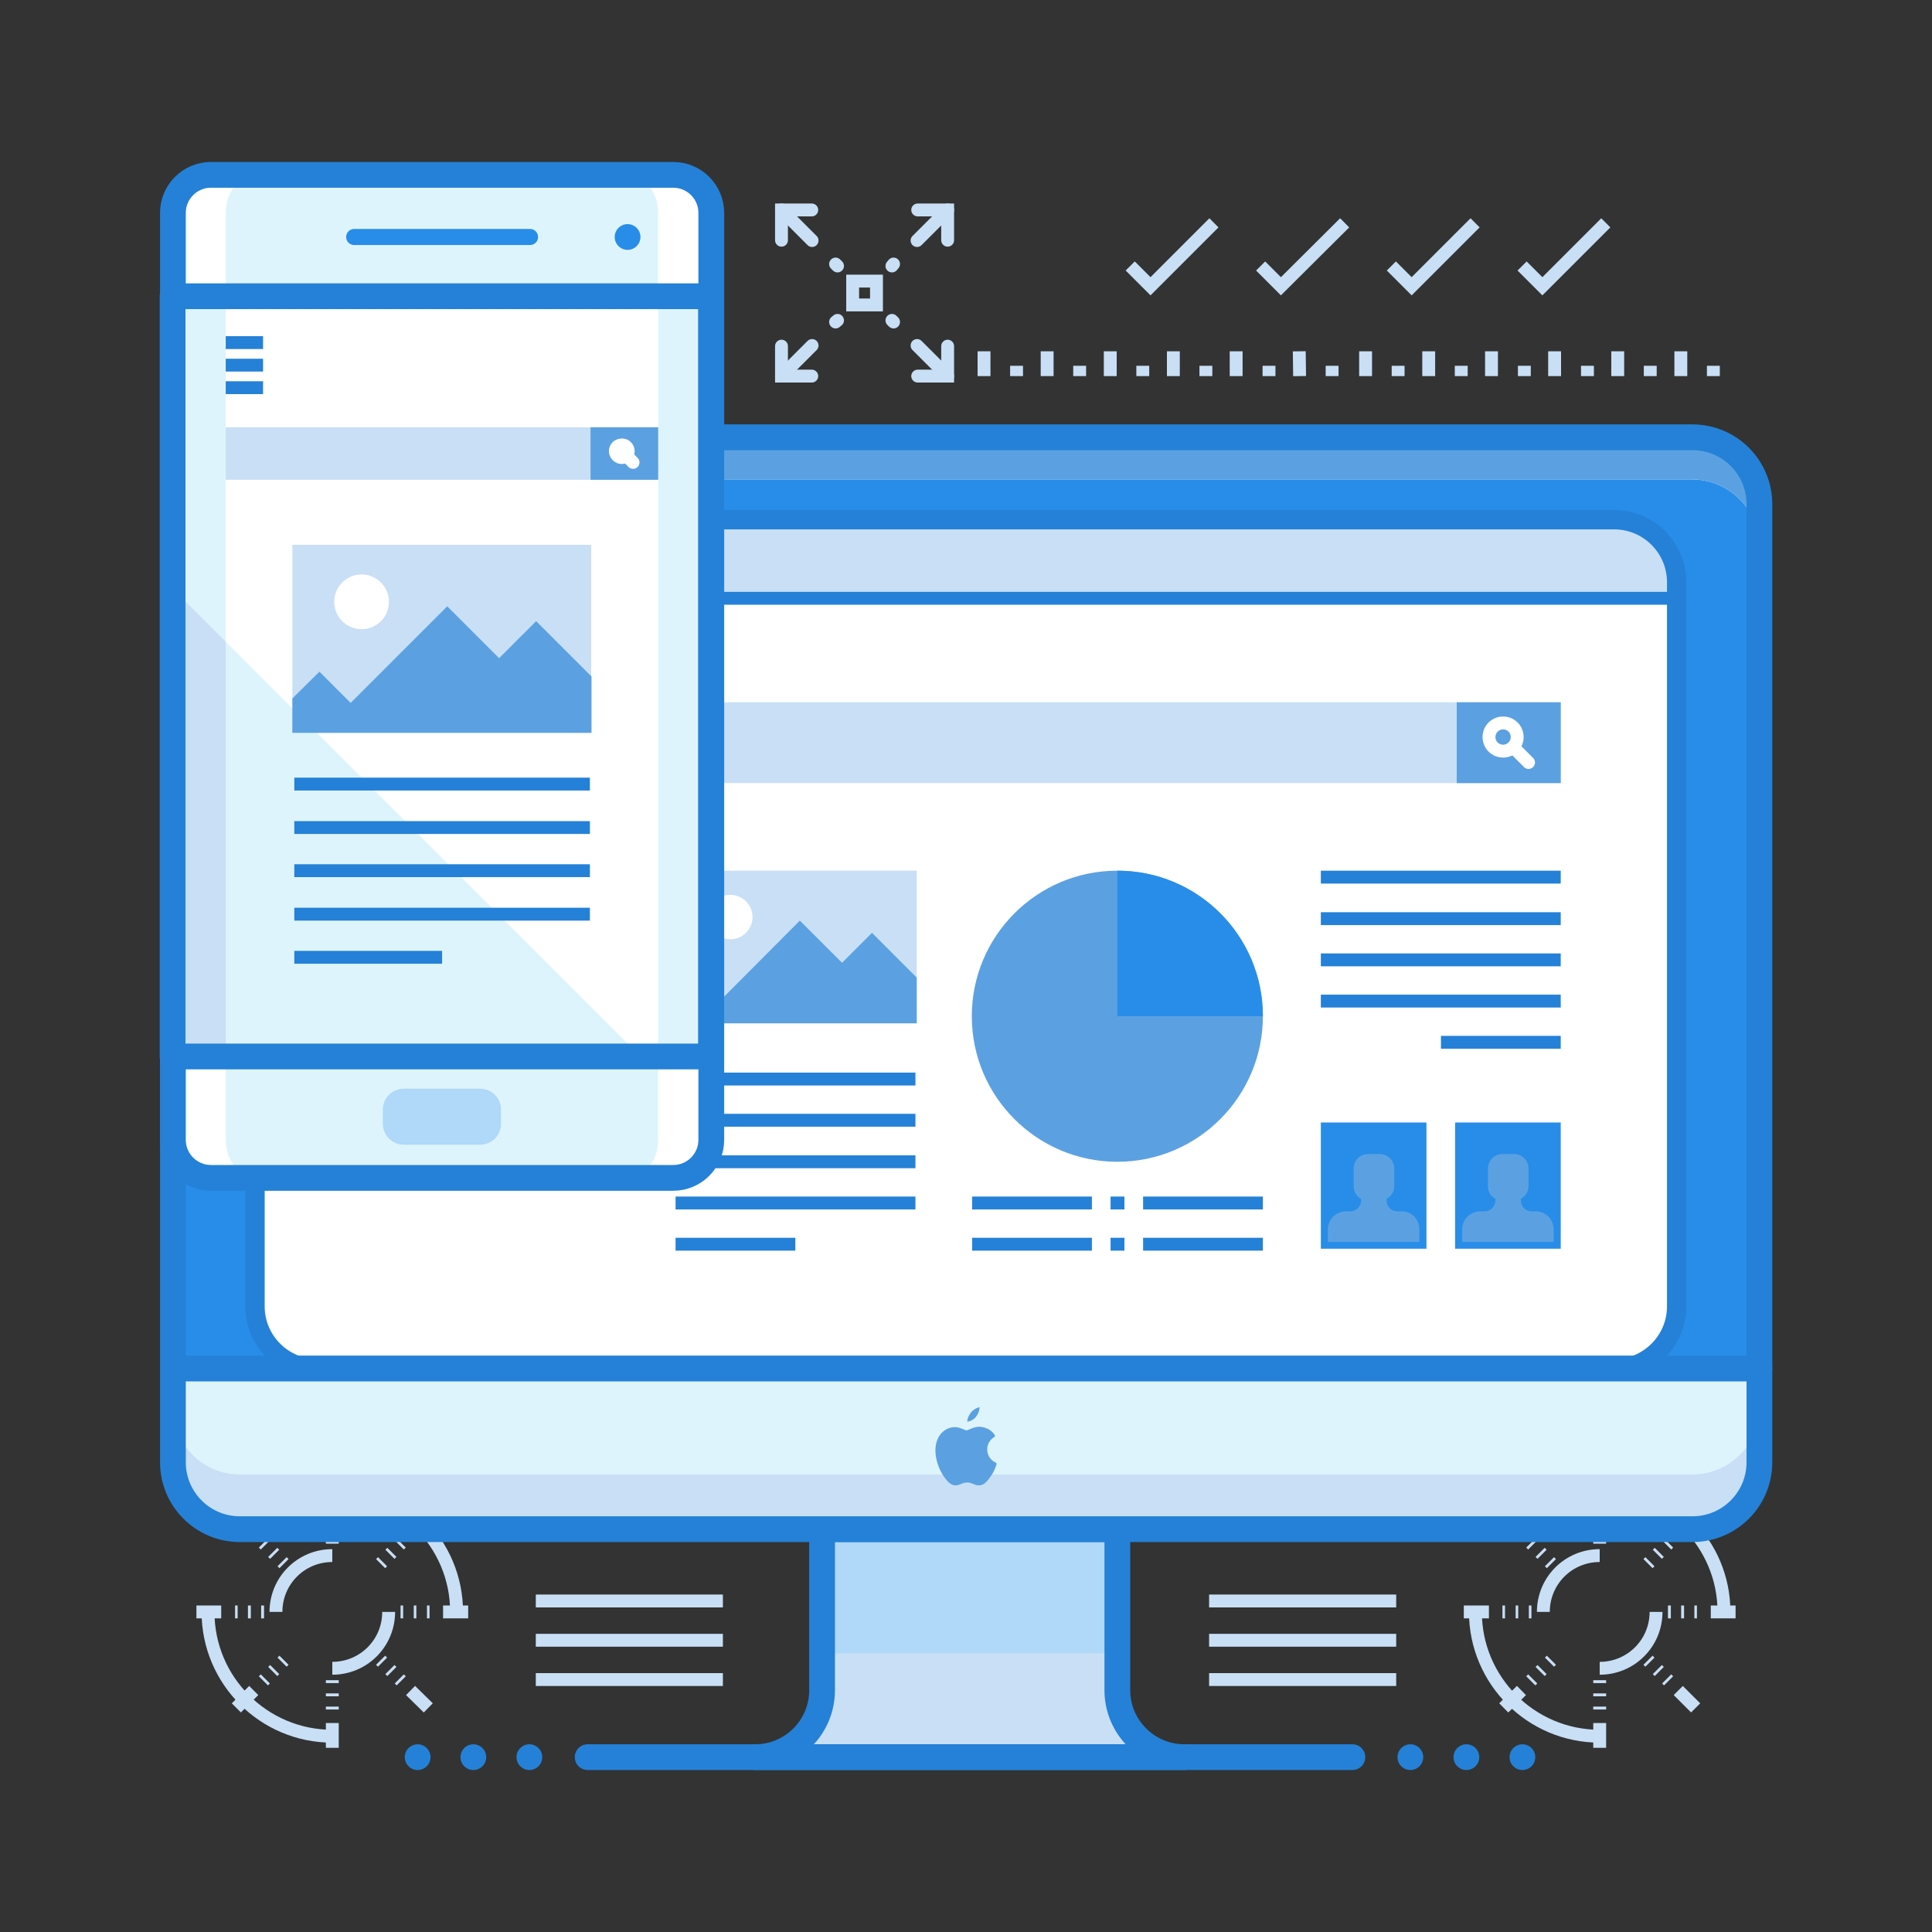 <?xml version="1.0" encoding="utf-8"?>
<!-- Generator: Adobe Illustrator 23.0.3, SVG Export Plug-In . SVG Version: 6.00 Build 0)  -->
<svg version="1.1" id="Layer_1" xmlns="http://www.w3.org/2000/svg" xmlns:xlink="http://www.w3.org/1999/xlink" x="0px" y="0px"
	 viewBox="0 0 600 600" style="enable-background:new 0 0 600 600;" xml:space="preserve">
<rect x="0" y="0" width="600" height="600" fill="#333333" stroke="none"/>
<style type="text/css">
	.st0{fill:none;stroke:#C8DFF5;stroke-width:4;stroke-miterlimit:10;}
	.st1{fill:#C8DFF5;}
	.st2{fill:#AFD8F9;}
	.st3{fill:none;stroke:#2481D7;stroke-width:8;stroke-linecap:round;stroke-linejoin:round;stroke-miterlimit:10;}
	.st4{fill:#FFFFFF;}
	.st5{fill:#5BA1E1;}
	.st6{fill:#DEF4FC;}
	.st7{fill:#288DE8;}
	.st8{fill:none;stroke:#2481D7;stroke-width:4;stroke-linecap:round;stroke-linejoin:round;stroke-miterlimit:10;}
	.st9{fill:none;stroke:#2481D7;stroke-width:6;stroke-linecap:round;stroke-linejoin:round;stroke-miterlimit:10;}
	.st10{fill:none;stroke:#2481D7;stroke-width:4;stroke-linejoin:round;stroke-miterlimit:10;}
	.st11{fill:none;stroke:#FFFFFF;stroke-width:4;stroke-linecap:round;stroke-linejoin:round;stroke-miterlimit:10;}
	.st12{fill:none;stroke:#C8DFF5;stroke-width:4;stroke-linecap:round;stroke-miterlimit:10;}
</style>
<g>
	<g>
		<g>
			<g>
				<g>
					<line class="st0" x1="61" y1="500.6" x2="68.7" y2="500.6"/>
					<line class="st0" x1="73" y1="500.6" x2="73.8" y2="500.6"/>
					<line class="st0" x1="77" y1="500.6" x2="77.9" y2="500.6"/>
					<line class="st0" x1="81.1" y1="500.6" x2="82" y2="500.6"/>
				</g>
				<g>
					<line class="st0" x1="145.4" y1="500.6" x2="137.6" y2="500.6"/>
					<line class="st0" x1="133.4" y1="500.6" x2="132.6" y2="500.6"/>
					<line class="st0" x1="129.3" y1="500.6" x2="128.5" y2="500.6"/>
					<line class="st0" x1="125.2" y1="500.6" x2="124.4" y2="500.6"/>
				</g>
			</g>
			<g>
				<g>
					<line class="st0" x1="73.4" y1="470.8" x2="78.8" y2="476.3"/>
					<line class="st0" x1="81.8" y1="479.2" x2="82.4" y2="479.8"/>
					<line class="st0" x1="84.7" y1="482.1" x2="85.3" y2="482.7"/>
					<line class="st0" x1="87.6" y1="485" x2="88.2" y2="485.6"/>
				</g>
				<g>
					<line class="st0" x1="133" y1="530.4" x2="127.5" y2="525"/>
					<line class="st0" x1="124.6" y1="522" x2="124" y2="521.4"/>
					<line class="st0" x1="121.7" y1="519.1" x2="121.1" y2="518.5"/>
					<line class="st0" x1="118.8" y1="516.2" x2="118.2" y2="515.6"/>
				</g>
			</g>
			<g>
				<g>
					<line class="st0" x1="103.2" y1="458.5" x2="103.2" y2="466.2"/>
					<line class="st0" x1="103.2" y1="470.4" x2="103.2" y2="471.2"/>
					<line class="st0" x1="103.2" y1="474.5" x2="103.2" y2="475.3"/>
					<line class="st0" x1="103.2" y1="478.6" x2="103.2" y2="479.4"/>
				</g>
				<g>
					<line class="st0" x1="103.2" y1="542.8" x2="103.2" y2="535.1"/>
					<line class="st0" x1="103.2" y1="530.9" x2="103.2" y2="530"/>
					<line class="st0" x1="103.2" y1="526.8" x2="103.2" y2="525.9"/>
					<line class="st0" x1="103.2" y1="522.7" x2="103.2" y2="521.8"/>
				</g>
			</g>
			<g>
				<g>
					<line class="st0" x1="133" y1="470.8" x2="127.5" y2="476.3"/>
					<line class="st0" x1="124.6" y1="479.2" x2="124" y2="479.8"/>
					<line class="st0" x1="121.7" y1="482.1" x2="121.1" y2="482.7"/>
					<line class="st0" x1="118.8" y1="485" x2="118.2" y2="485.6"/>
				</g>
				<g>
					<line class="st0" x1="73.4" y1="530.4" x2="78.8" y2="525"/>
					<line class="st0" x1="81.8" y1="522" x2="82.4" y2="521.4"/>
					<line class="st0" x1="84.7" y1="519.1" x2="85.3" y2="518.5"/>
					<line class="st0" x1="87.6" y1="516.2" x2="88.2" y2="515.6"/>
				</g>
			</g>
			<g>
				<path class="st0" d="M103.2,462c21.3,0,38.6,17.3,38.6,38.6"/>
				<path class="st0" d="M103.2,539.2c-21.3,0-38.6-17.3-38.6-38.6"/>
			</g>
			<g>
				<path class="st0" d="M120.7,500.6c0,9.7-7.8,17.5-17.5,17.5"/>
				<path class="st0" d="M85.7,500.6c0-9.7,7.8-17.5,17.5-17.5"/>
			</g>
		</g>
		<g>
			<g>
				<g>
					<line class="st0" x1="454.6" y1="500.6" x2="462.4" y2="500.6"/>
					<line class="st0" x1="466.6" y1="500.6" x2="467.4" y2="500.6"/>
					<line class="st0" x1="470.7" y1="500.6" x2="471.5" y2="500.6"/>
					<line class="st0" x1="474.8" y1="500.6" x2="475.6" y2="500.6"/>
				</g>
				<g>
					<line class="st0" x1="539" y1="500.6" x2="531.3" y2="500.6"/>
					<line class="st0" x1="527" y1="500.6" x2="526.2" y2="500.6"/>
					<line class="st0" x1="523" y1="500.6" x2="522.1" y2="500.6"/>
					<line class="st0" x1="518.9" y1="500.6" x2="518" y2="500.6"/>
				</g>
			</g>
			<g>
				<g>
					<line class="st0" x1="467" y1="470.8" x2="472.5" y2="476.3"/>
					<line class="st0" x1="475.4" y1="479.2" x2="476" y2="479.8"/>
					<line class="st0" x1="478.3" y1="482.1" x2="478.9" y2="482.7"/>
					<line class="st0" x1="481.2" y1="485" x2="481.8" y2="485.6"/>
				</g>
				<g>
					<line class="st0" x1="526.6" y1="530.4" x2="521.2" y2="525"/>
					<line class="st0" x1="518.2" y1="522" x2="517.6" y2="521.4"/>
					<line class="st0" x1="515.3" y1="519.1" x2="514.7" y2="518.5"/>
					<line class="st0" x1="512.4" y1="516.2" x2="511.8" y2="515.6"/>
				</g>
			</g>
			<g>
				<g>
					<line class="st0" x1="496.8" y1="458.5" x2="496.8" y2="466.2"/>
					<line class="st0" x1="496.8" y1="470.4" x2="496.8" y2="471.2"/>
					<line class="st0" x1="496.8" y1="474.5" x2="496.8" y2="475.3"/>
					<line class="st0" x1="496.8" y1="478.6" x2="496.8" y2="479.4"/>
				</g>
				<g>
					<line class="st0" x1="496.8" y1="542.8" x2="496.8" y2="535.1"/>
					<line class="st0" x1="496.8" y1="530.9" x2="496.8" y2="530"/>
					<line class="st0" x1="496.8" y1="526.8" x2="496.8" y2="525.9"/>
					<line class="st0" x1="496.8" y1="522.7" x2="496.8" y2="521.8"/>
				</g>
			</g>
			<g>
				<g>
					<line class="st0" x1="526.6" y1="470.8" x2="521.2" y2="476.3"/>
					<line class="st0" x1="518.2" y1="479.2" x2="517.6" y2="479.8"/>
					<line class="st0" x1="515.3" y1="482.1" x2="514.7" y2="482.7"/>
					<line class="st0" x1="512.4" y1="485" x2="511.8" y2="485.6"/>
				</g>
				<g>
					<line class="st0" x1="467" y1="530.4" x2="472.5" y2="525"/>
					<line class="st0" x1="475.4" y1="522" x2="476" y2="521.4"/>
					<line class="st0" x1="478.3" y1="519.1" x2="478.9" y2="518.5"/>
					<line class="st0" x1="481.2" y1="516.2" x2="481.8" y2="515.6"/>
				</g>
			</g>
			<g>
				<path class="st0" d="M496.8,462c21.3,0,38.6,17.3,38.6,38.6"/>
				<path class="st0" d="M496.8,539.2c-21.3,0-38.6-17.3-38.6-38.6"/>
			</g>
			<g>
				<path class="st0" d="M514.3,500.6c0,9.7-7.8,17.5-17.5,17.5"/>
				<path class="st0" d="M479.3,500.6c0-9.7,7.8-17.5,17.5-17.5"/>
			</g>
		</g>
	</g>
	<g>
		<g>
			<path class="st1" d="M347,524.9v-50h-91.7v50c0,11.5-9.3,20.8-20.8,20.8h133.3C356.4,545.7,347,536.4,347,524.9z"/>
			<rect x="255.4" y="474.9" class="st2" width="91.7" height="38.5"/>
			<path class="st3" d="M347,524.9v-50h-91.7v50c0,11.5-9.3,20.8-20.8,20.8h133.3C356.4,545.7,347,536.4,347,524.9z"/>
			<line class="st3" x1="182.5" y1="545.7" x2="420" y2="545.7"/>
			<g>
				<g>
					<line class="st3" x1="164.4" y1="545.7" x2="164.4" y2="545.7"/>
					<line class="st3" x1="147" y1="545.7" x2="147" y2="545.7"/>
					<line class="st3" x1="129.7" y1="545.7" x2="129.7" y2="545.7"/>
				</g>
				<g>
					<line class="st3" x1="472.8" y1="545.7" x2="472.8" y2="545.7"/>
					<line class="st3" x1="455.4" y1="545.7" x2="455.4" y2="545.7"/>
					<line class="st3" x1="438" y1="545.7" x2="438" y2="545.7"/>
				</g>
			</g>
		</g>
		<path class="st4" d="M546.4,454.1c0,11.5-9.3,20.8-20.8,20.8H74.5c-11.5,0-20.8-9.3-20.8-20.8V156.6c0-11.5,9.3-20.8,20.8-20.8
			h451.1c11.5,0,20.8,9.3,20.8,20.8V454.1z"/>
		<path class="st5" d="M525.5,135.7H74.5c-11.5,0-20.8,9.3-20.8,20.8V425h492.7V156.6C546.4,145.1,537,135.7,525.5,135.7z"/>
		<path class="st1" d="M525.5,148.9H74.5c-11.5,0-20.8,9.3-20.8,20.8v284.3c0,11.5,9.3,20.8,20.8,20.8h451.1
			c11.5,0,20.8-9.3,20.8-20.8V169.8C546.4,158.3,537,148.9,525.5,148.9z"/>
		<path class="st6" d="M525.5,148.9H74.5c-11.5,0-20.8,9.3-20.8,20.8v267.4c0,11.5,9.3,20.8,20.8,20.8h451.1
			c11.5,0,20.8-9.3,20.8-20.8V169.8C546.4,158.3,537,148.9,525.5,148.9z"/>
		<path class="st7" d="M525.5,148.9H74.5c-11.5,0-20.8,9.3-20.8,20.8V425h492.7V169.8C546.4,158.3,537,148.9,525.5,148.9z"/>
		<path class="st3" d="M546.4,454.1c0,11.5-9.3,20.8-20.8,20.8H74.5c-11.5,0-20.8-9.3-20.8-20.8V156.6c0-11.5,9.3-20.8,20.8-20.8
			h451.1c11.5,0,20.8,9.3,20.8,20.8V454.1z"/>
		<g>
			<path class="st4" d="M520.7,405.7c0,10.7-8.7,19.4-19.4,19.4H98.6c-10.7,0-19.4-8.7-19.4-19.4V180.8c0-10.7,8.7-19.4,19.4-19.4
				h402.7c10.7,0,19.4,8.7,19.4,19.4V405.7z"/>
			<g>
				<path class="st1" d="M501.4,161.5H98.6c-10.7,0-19.4,8.7-19.4,19.4v4.9h441.5v-4.9C520.7,170.1,512.1,161.5,501.4,161.5z"/>
				<path class="st8" d="M501.4,161.5H98.6c-10.7,0-19.4,8.7-19.4,19.4v4.9h441.5v-4.9C520.7,170.1,512.1,161.5,501.4,161.5z"/>
			</g>
			<path class="st9" d="M520.7,405.7c0,10.7-8.7,19.4-19.4,19.4H98.6c-10.7,0-19.4-8.7-19.4-19.4V180.8c0-10.7,8.7-19.4,19.4-19.4
				h402.7c10.7,0,19.4,8.7,19.4,19.4V405.7z"/>
			<line class="st3" x1="546.4" y1="425" x2="56.1" y2="425"/>
		</g>
		<g>
			<path class="st5" d="M309.2,454.2c-0.3-0.1-2.6-1.2-2.6-4.1c0-2.3,1.6-3.5,2.2-3.8c0.1-0.1,0.2-0.2,0.2-0.3c0-0.1,0-0.3-0.1-0.4
				c-1.5-2.2-3.8-2.4-4.4-2.5c-1.2-0.1-2.3,0.3-3.2,0.7c-0.5,0.2-0.9,0.4-1.1,0.4c-0.3,0-0.7-0.2-1.2-0.4c-0.7-0.3-1.5-0.6-2.5-0.6
				h0c-2,0-4,1.2-5,3.1c-2,3.5-0.7,8.7,1.4,11.9c0.8,1.2,2.1,3.1,3.8,3.1c0,0,0.1,0,0.1,0c0.7,0,1.3-0.3,1.8-0.5
				c0.5-0.2,1-0.4,1.8-0.4c0.8,0,1.2,0.2,1.7,0.4c0.5,0.2,1.1,0.5,1.9,0.5h0c1.8,0,2.9-1.7,3.8-3c1-1.4,1.4-2.8,1.6-3.3
				C309.6,454.6,309.4,454.3,309.2,454.2z"/>
			<path class="st5" d="M303.1,440c0.7-0.9,1.1-1.9,1.1-3c-0.9,0.2-2,0.8-2.6,1.6c-0.6,0.7-1.2,1.8-1.2,2.9
				C301.4,441.4,302.4,440.9,303.1,440z"/>
		</g>
	</g>
	<g>
		<rect x="209.4" y="218.1" class="st1" width="275.3" height="25.1"/>
		<rect x="452.4" y="218.1" class="st5" width="32.3" height="25.1"/>
		<line class="st10" x1="209.8" y1="335.1" x2="284.3" y2="335.1"/>
		<line class="st10" x1="209.8" y1="347.9" x2="284.3" y2="347.9"/>
		<line class="st10" x1="209.8" y1="360.8" x2="284.3" y2="360.8"/>
		<line class="st10" x1="209.8" y1="373.6" x2="284.3" y2="373.6"/>
		<line class="st10" x1="209.8" y1="386.4" x2="247" y2="386.4"/>
		<line class="st10" x1="301.9" y1="386.4" x2="339.1" y2="386.4"/>
		<line class="st10" x1="355" y1="386.4" x2="392.2" y2="386.4"/>
		<line class="st10" x1="344.9" y1="386.4" x2="349.2" y2="386.4"/>
		<line class="st10" x1="301.9" y1="373.6" x2="339.1" y2="373.6"/>
		<line class="st10" x1="355" y1="373.6" x2="392.2" y2="373.6"/>
		<line class="st10" x1="344.9" y1="373.6" x2="349.2" y2="373.6"/>
		<g>
			<line class="st10" x1="484.7" y1="272.4" x2="410.2" y2="272.4"/>
			<line class="st10" x1="484.7" y1="285.3" x2="410.2" y2="285.3"/>
			<line class="st10" x1="484.7" y1="298.1" x2="410.2" y2="298.1"/>
			<line class="st10" x1="484.7" y1="310.9" x2="410.2" y2="310.9"/>
			<line class="st10" x1="484.7" y1="323.7" x2="447.5" y2="323.7"/>
		</g>
		<rect x="209.4" y="270.4" class="st1" width="75.3" height="47.3"/>
		<polygon class="st5" points="284.7,303.6 270.8,289.7 261.5,299 248.4,285.9 224.1,310.3 216.1,302.3 209.4,309.1 209.4,317.8 
			284.7,317.8 		"/>
		<circle class="st4" cx="226.8" cy="284.8" r="6.9"/>
		<g>
			<path class="st11" d="M469.9,225.8c1.7,1.7,1.7,4.5,0,6.2c-1.7,1.7-4.5,1.7-6.2,0c-1.7-1.7-1.7-4.5,0-6.2
				C465.4,224.1,468.2,224.1,469.9,225.8z"/>
			<line class="st11" x1="469.9" y1="232" x2="474.7" y2="236.8"/>
		</g>
		<path class="st5" d="M392.2,315.6c0,24.9-20.2,45.2-45.2,45.2c-24.9,0-45.2-20.2-45.2-45.2c0-24.9,20.2-45.2,45.2-45.2
			C372,270.4,392.2,290.6,392.2,315.6z"/>
		<path class="st7" d="M347,270.4v45.2h45.2C392.2,290.6,372,270.4,347,270.4z"/>
		<g>
			<rect x="410.2" y="348.6" class="st7" width="32.8" height="39.2"/>
			<g>
				<g>
					<path class="st5" d="M435.3,376.2H434c-1.9,0-3.4-1.5-3.4-3.4v-0.5c1.4-0.8,2.4-2.2,2.4-3.9v-5.5c0-2.5-2-4.5-4.5-4.5h-3.6
						c-2.5,0-4.5,2-4.5,4.5v5.5c0,1.7,0.9,3.2,2.3,3.9v0.5c0,1.9-1.5,3.4-3.4,3.4H418c-3.1,0-5.6,2.5-5.6,5.6v3.9h28.4v-3.9
						C440.8,378.7,438.4,376.2,435.3,376.2z"/>
				</g>
			</g>
		</g>
		<g>
			<rect x="451.9" y="348.6" class="st7" width="32.8" height="39.2"/>
			<g>
				<g>
					<path class="st5" d="M477,376.2h-1.3c-1.9,0-3.4-1.5-3.4-3.4v-0.5c1.4-0.8,2.4-2.2,2.4-3.9v-5.5c0-2.5-2-4.5-4.5-4.5h-3.6
						c-2.5,0-4.5,2-4.5,4.5v5.5c0,1.7,0.9,3.2,2.3,3.9v0.5c0,1.9-1.5,3.4-3.4,3.4h-1.3c-3.1,0-5.6,2.5-5.6,5.6v3.9h28.4v-3.9
						C482.5,378.7,480,376.2,477,376.2z"/>
				</g>
			</g>
		</g>
	</g>
	<g>
		<g>
			<path class="st4" d="M220.9,354c0,6.5-5.3,11.8-11.8,11.8H65.5c-6.5,0-11.8-5.3-11.8-11.8V66.1c0-6.5,5.3-11.8,11.8-11.8h143.6
				c6.5,0,11.8,5.3,11.8,11.8V354z"/>
			<path class="st6" d="M204.4,354c0,6.5-4.3,11.8-9.5,11.8H79.6c-5.2,0-9.5-5.3-9.5-11.8V66.1c0-6.5,4.3-11.8,9.5-11.8h115.3
				c5.2,0,9.5,5.3,9.5,11.8V354z"/>
			<path class="st3" d="M220.9,354c0,6.5-5.3,11.8-11.8,11.8H65.5c-6.5,0-11.8-5.3-11.8-11.8V66.1c0-6.5,5.3-11.8,11.8-11.8h143.6
				c6.5,0,11.8,5.3,11.8,11.8V354z"/>
			<rect x="53.6" y="92" class="st1" width="167.2" height="236.1"/>
			<rect x="70.1" y="92" class="st6" width="134.3" height="236.1"/>
			<polygon class="st6" points="220.9,92 53.6,92 55.2,184.4 198.9,328.1 220.9,328.1 220.9,161.9 			"/>
			<polygon class="st4" points="151,92 147.6,92 70.1,92 70.1,199.3 198.9,328.1 204.4,328.1 204.4,92.3 			"/>
			<rect x="53.6" y="92" class="st3" width="167.2" height="236.1"/>
			<path class="st2" d="M155.6,349c0,3.6-2.9,6.5-6.5,6.5h-23.7c-3.6,0-6.5-2.9-6.5-6.5v-4.4c0-3.6,2.9-6.5,6.5-6.5h23.7
				c3.6,0,6.5,2.9,6.5,6.5V349z"/>
			<path class="st7" d="M167.1,73.6c0,1.4-1.1,2.5-2.5,2.5h-54.6c-1.4,0-2.5-1.1-2.5-2.5l0,0c0-1.4,1.1-2.5,2.5-2.5h54.6
				C166,71.1,167.1,72.2,167.1,73.6L167.1,73.6z"/>
			<path class="st7" d="M198.9,73.6c0,2.2-1.8,4-4,4c-2.2,0-4-1.8-4-4c0-2.2,1.8-4,4-4C197.1,69.6,198.9,71.4,198.9,73.6z"/>
		</g>
	</g>
	<g>
		<rect x="70.1" y="132.7" class="st1" width="134.3" height="16.3"/>
		<rect x="183.4" y="132.7" class="st5" width="21" height="16.3"/>
		<g>
			<path class="st11" d="M194.5,138.7c0.8,0.8,0.8,2,0,2.8c-0.8,0.8-2,0.8-2.8,0c-0.8-0.8-0.8-2,0-2.8
				C192.5,138,193.8,138,194.5,138.7z"/>
			<line class="st11" x1="194.5" y1="141.5" x2="196.6" y2="143.6"/>
		</g>
	</g>
	<line class="st10" x1="70.1" y1="106.4" x2="81.7" y2="106.4"/>
	<line class="st10" x1="70.1" y1="113.4" x2="81.7" y2="113.4"/>
	<line class="st10" x1="70.1" y1="120.4" x2="81.7" y2="120.4"/>
	<g>
		<line class="st10" x1="91.4" y1="243.5" x2="183.2" y2="243.5"/>
		<line class="st10" x1="91.4" y1="257" x2="183.2" y2="257"/>
		<line class="st10" x1="91.4" y1="270.4" x2="183.2" y2="270.4"/>
		<line class="st10" x1="91.4" y1="283.9" x2="183.2" y2="283.9"/>
		<line class="st10" x1="91.4" y1="297.3" x2="137.3" y2="297.3"/>
		<rect x="90.8" y="169.2" class="st1" width="92.8" height="58.3"/>
		<polygon class="st5" points="183.7,210.1 166.5,192.9 155,204.4 138.9,188.3 108.9,218.3 99.2,208.6 90.8,216.9 90.8,227.6 
			183.7,227.6 		"/>
		<circle class="st4" cx="112.3" cy="186.9" r="8.5"/>
	</g>
	<g>
		<g>
			<g>
				<g>
					<g>
						<g>
							<line class="st12" x1="252.2" y1="107.3" x2="242.7" y2="116.8"/>
							<line class="st12" x1="260.1" y1="99.5" x2="259.5" y2="100"/>
							<polyline class="st12" points="252.1,116.8 242.7,116.8 242.7,107.5 							"/>
						</g>
						<g>
							<line class="st12" x1="284.8" y1="74.7" x2="294.3" y2="65.2"/>
							<line class="st12" x1="277" y1="82.6" x2="277.5" y2="82"/>
							<polyline class="st12" points="285,65.2 294.3,65.2 294.3,74.6 							"/>
						</g>
					</g>
				</g>
				<g>
					<g>
						<g>
							<line class="st12" x1="284.8" y1="107.3" x2="294.3" y2="116.8"/>
							<line class="st12" x1="277" y1="99.5" x2="277.5" y2="100"/>
							<polyline class="st12" points="285,116.8 294.3,116.8 294.3,107.5 							"/>
						</g>
						<g>
							<line class="st12" x1="252.2" y1="74.7" x2="242.7" y2="65.2"/>
							<line class="st12" x1="260.1" y1="82.6" x2="259.5" y2="82"/>
							<polyline class="st12" points="252.1,65.2 242.7,65.2 242.7,74.6 							"/>
						</g>
					</g>
				</g>
			</g>
		</g>
		<rect x="264.8" y="87.3" class="st12" width="7.4" height="7.4"/>
	</g>
	<g>
		<g>
			<line class="st0" x1="305.6" y1="116.8" x2="305.6" y2="109.1"/>
			<line class="st0" x1="315.7" y1="116.8" x2="315.7" y2="113.6"/>
		</g>
		<g>
			<line class="st0" x1="325.2" y1="116.8" x2="325.2" y2="109.1"/>
			<line class="st0" x1="335.3" y1="116.8" x2="335.3" y2="113.6"/>
		</g>
		<g>
			<line class="st0" x1="344.8" y1="116.8" x2="344.8" y2="109.1"/>
			<line class="st0" x1="354.9" y1="116.8" x2="354.9" y2="113.6"/>
		</g>
		<g>
			<line class="st0" x1="364.4" y1="116.8" x2="364.4" y2="109.1"/>
			<line class="st0" x1="374.5" y1="116.8" x2="374.5" y2="113.6"/>
		</g>
		<g>
			<line class="st0" x1="383.9" y1="116.8" x2="383.9" y2="109.1"/>
			<line class="st0" x1="394.1" y1="116.8" x2="394.1" y2="113.6"/>
		</g>
		<g>
			<line class="st0" x1="403.6" y1="116.8" x2="403.5" y2="109.1"/>
			<line class="st0" x1="413.7" y1="116.8" x2="413.7" y2="113.6"/>
		</g>
	</g>
	<g>
		<g>
			<line class="st0" x1="424.1" y1="116.8" x2="424.1" y2="109.1"/>
			<line class="st0" x1="434.2" y1="116.8" x2="434.2" y2="113.6"/>
		</g>
		<g>
			<line class="st0" x1="443.7" y1="116.8" x2="443.7" y2="109.1"/>
			<line class="st0" x1="453.8" y1="116.8" x2="453.8" y2="113.6"/>
		</g>
		<g>
			<line class="st0" x1="463.2" y1="116.8" x2="463.2" y2="109.1"/>
			<line class="st0" x1="473.4" y1="116.8" x2="473.4" y2="113.6"/>
		</g>
		<g>
			<line class="st0" x1="482.8" y1="116.8" x2="482.8" y2="109.1"/>
			<line class="st0" x1="493" y1="116.8" x2="493" y2="113.6"/>
		</g>
		<g>
			<line class="st0" x1="502.4" y1="116.8" x2="502.4" y2="109.1"/>
			<line class="st0" x1="512.5" y1="116.8" x2="512.5" y2="113.6"/>
		</g>
		<g>
			<line class="st0" x1="522" y1="116.8" x2="522" y2="109.1"/>
			<line class="st0" x1="532.1" y1="116.8" x2="532.1" y2="113.6"/>
		</g>
	</g>
	<g>
		<g>
			<line class="st0" x1="166.4" y1="497.2" x2="224.5" y2="497.2"/>
			<line class="st0" x1="166.4" y1="509.4" x2="224.5" y2="509.4"/>
			<line class="st0" x1="166.4" y1="521.6" x2="224.5" y2="521.6"/>
		</g>
		<g>
			<line class="st0" x1="375.5" y1="497.2" x2="433.6" y2="497.2"/>
			<line class="st0" x1="375.5" y1="509.4" x2="433.6" y2="509.4"/>
			<line class="st0" x1="375.5" y1="521.6" x2="433.6" y2="521.6"/>
		</g>
	</g>
	<polyline class="st0" points="351,82.6 357.3,88.9 377,69.2 	"/>
	<polyline class="st0" points="391.5,82.6 397.8,88.9 417.6,69.2 	"/>
	<polyline class="st0" points="432.1,82.6 438.4,88.9 458.1,69.2 	"/>
	<polyline class="st0" points="472.7,82.6 479,88.9 498.7,69.2 	"/>
</g>
</svg>
